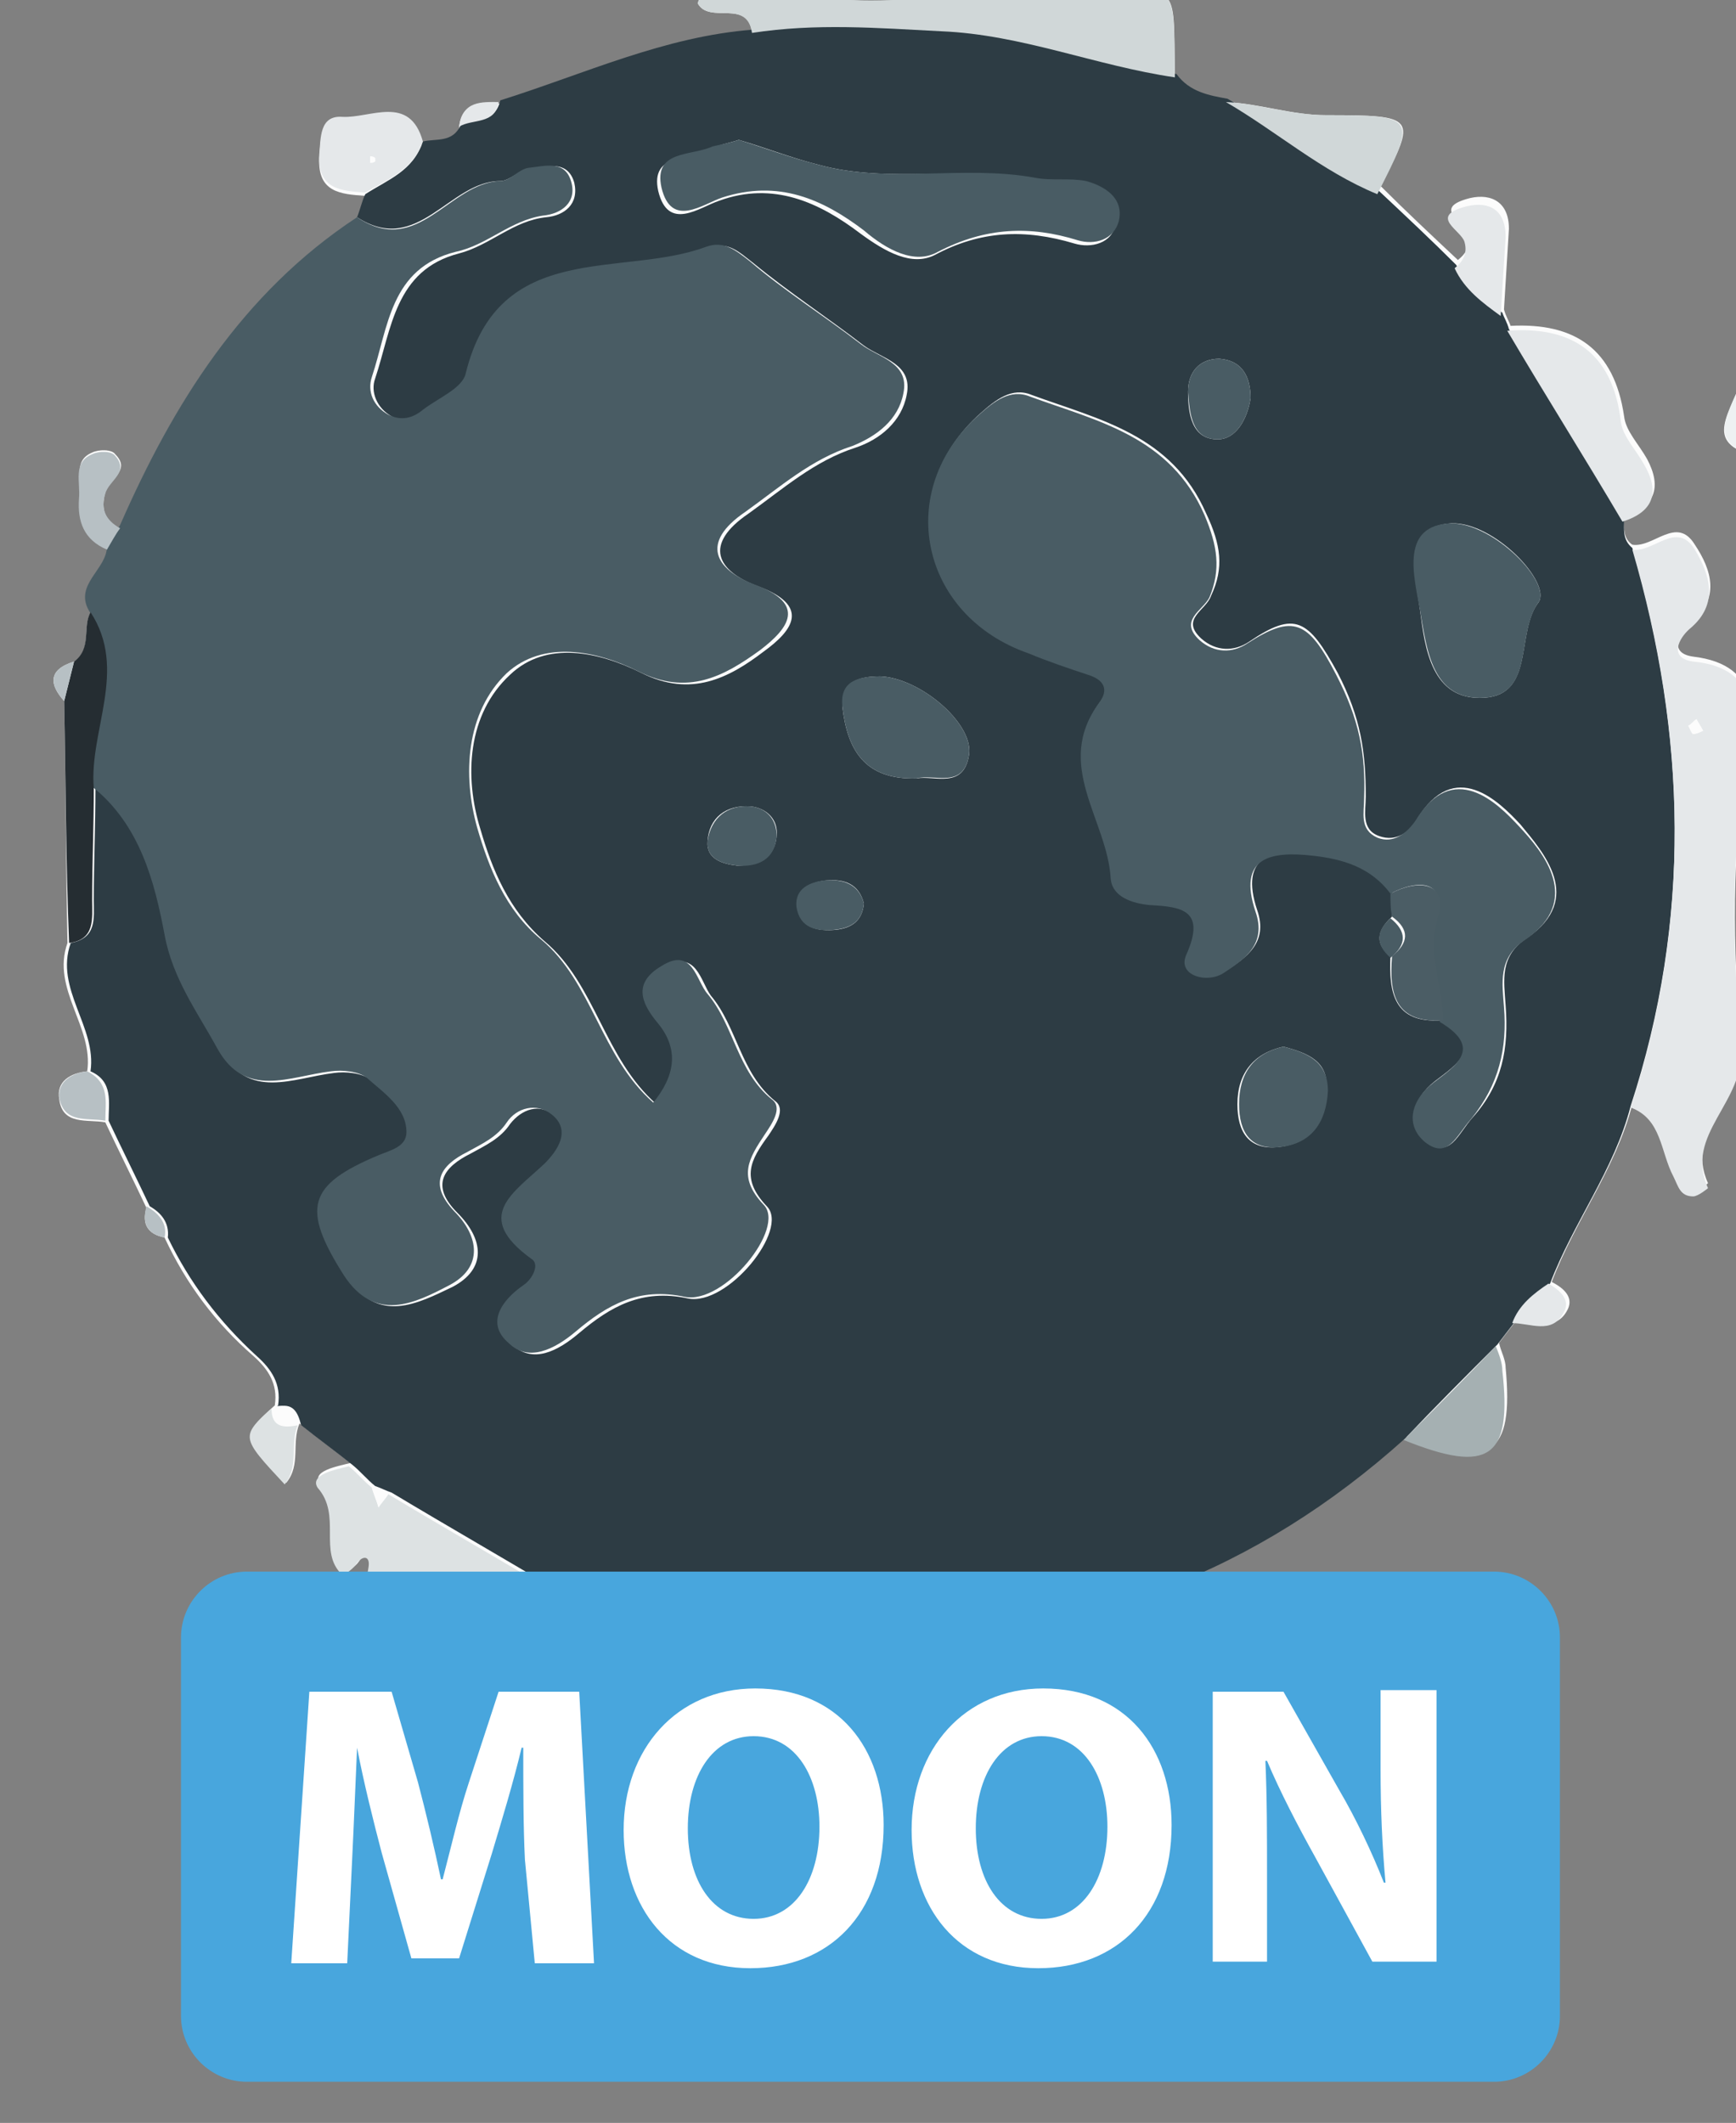 <?xml version="1.0" encoding="utf-8"?>
<!-- Generator: Adobe Illustrator 25.0.0, SVG Export Plug-In . SVG Version: 6.00 Build 0)  -->
<svg version="1.1" id="Layer_1" xmlns="http://www.w3.org/2000/svg" xmlns:xlink="http://www.w3.org/1999/xlink" x="0px" y="0px"
	 width="105.5px" height="129px" viewBox="0 0 105.5 129" style="enable-background:new 0 0 105.5 129;" xml:space="preserve">
<rect x="0" y="0" width="105.5" height="129" fill="#808080" stroke="none"/>
<style type="text/css">
	.st0{fill:#FCFCFC;}
	.st1{fill:#2D3C44;}
	.st2{fill:#495C64;}
	.st3{fill:#E5E8EA;}
	.st4{fill:#D0D7D8;}
	.st5{fill:#DDE2E3;}
	.st6{fill:#EEF1F2;}
	.st7{fill:#252D32;}
	.st8{fill:#A5B0B2;}
	.st9{fill:#B7C0C4;}
	.st10{fill:#4B5D65;}
	.st11{fill:#48A6DD;}
	.st12{fill:#FFFFFF;}
</style>
<g>
	<path class="st0" d="M3.9,42.6C4,47.5,4,52.4,4.1,57.3c-1,2.8,1.6,5.1,1.2,7.8c-1,0.1-1.9,0.6-1.7,1.7c0.2,1.6,1.7,1.2,2.8,1.4
		c0.8,1.7,1.7,3.5,2.5,5.2C8.6,74.4,9,75,10,75.2c1.3,2.8,3.1,5.2,5.4,7.2c0.9,0.8,1.5,1.7,1.3,3c-2,1.8-2,1.8,0.7,4.7
		c0.9-1.1,0.3-2.4,0.8-3.6c1,0.8,2.1,1.6,3.1,2.4c-0.8,0.2-2.5,0.5-1.8,1.3c1.5,1.7-0.1,3.9,1.5,5.3c0.1,0,0.6-0.3,0.8-0.6
		c0.4-0.6,0.9-0.7,0.8,0.1c-0.7,3.7,2.4,2.5,4,3.2c1.1,0.4,2.7-0.4,3.3,0.6c1,1.9,2.6,2.3,4.2,1.6c1.9-0.8-1.3-2.4,0.2-3.6
		c0.8,0,1.6-0.2,2.3,0.1c5.6,2.3,11.4,2.6,17.3,2.6c12.1-0.1,22.6-4.1,31.5-12.2c5.2,2.1,6.6,1.1,6.1-4.2c0-0.5-0.3-1-0.4-1.5
		c0.3-0.4,0.7-0.9,1-1.3c1.1,0,2.4,0.6,3.1-0.6c0.5-0.8-0.1-1.4-0.9-1.8c1.4-3.7,3.9-6.9,4.9-10.8c2,0.7,1.8,2.7,2.5,4.1
		c0.3,0.6,0.5,1.3,1.2,1.2c0.3,0,0.9-0.5,0.9-0.5c-1.5-3.3,2.3-5.2,2-8.6c-0.5-5.7-0.6-11.5,0.4-17.3c0.4-2.4,0.9-5.6-3.3-6.1
		c-1.5-0.2-0.9-1.4-0.2-2c1.9-1.5,1.3-3.3,0.3-4.8c-1.1-1.8-2.5,0.2-3.8,0c-0.6-0.4-0.5-1.1-0.5-1.7c1.9-0.6,2.3-1.8,1.4-3.5
		c-0.5-0.9-1.3-1.7-1.4-2.6c-0.6-4.1-3-5.7-6.9-5.5c-0.1-0.3-0.3-0.6-0.4-1c0.1-1.6,0.2-3.2,0.3-4.9c0-1.8-1.3-2.2-2.6-1.8
		c-2,0.6-0.1,1.4,0.1,2.1c0.2,0.7-0.1,1.2-0.6,1.6c-1.6-1.5-3.2-3-4.7-4.5C86.1,7.1,86.1,7,80.6,7c-2.1,0-4-0.7-6.1-0.8
		c-1.2-0.2-2.4-0.4-3.1-1.5c-0.1-6.2,0.4-5.1-5.4-5.4c-6.4-0.3-12.7,1.9-19-0.1c0.5-1.7,2.3-0.5,3.4-1.8c-3.4-0.5-6.6-1.5-8,2.8
		c0.7,1.3,3.1-0.3,3.3,1.8c-5.4,0.4-10.3,2.6-15.4,4.3c-1.1,0-2.3-0.1-2.4,1.5c-0.4,1.1-1.4,0.8-2.3,1c-0.8-3-3.2-1.4-4.8-1.5
		c-1.4-0.1-1.3,1.3-1.4,2.3c-0.1,2.1,1.3,2.2,2.8,2.3c-0.2,0.5-0.3,1-0.5,1.4c-7,4.6-11.2,11.4-14.4,18.9c-0.9-0.5-1.2-1.2-0.9-2.3
		c0.2-0.8,1.6-1.3,0.6-2.3c-0.2-0.3-1-0.3-1.4-0.1C4.4,28,5,29.2,4.9,30.2c-0.1,1.4,0.3,2.5,1.7,3.1c0,1.4-2,2.2-1.1,3.9
		c-0.5,1,0.1,2.3-1,3C2.9,40.7,3,41.6,3.9,42.6z"/>
	<path class="st0" d="M110.4,72.9c1.9-7.6,1.1-14.9,1.2-22.1c0-1.2,0.9-3.3-1.4-3.2c-1.9,0.1-1.6,2-1.6,3.4c0,5.3,0.3,10.6-0.2,15.9
		C108.1,69.3,108.6,70.9,110.4,72.9z"/>
	<path class="st0" d="M111.6,27.2C111.7,27.2,111.7,27.2,111.6,27.2c0-1.2,0.1-2.3,0-3.5c-0.1-1.6,0.5-3.5-2.2-3.6
		c-2.2-0.1-2.7,0.8-3.5,2.9c-1,2.6-2.5,4.1,1.5,4.9c0.2,0,0.3,1.4,0.3,2.2c-0.1,1.3,0.5,2.2,1.3,3.1c0.5,0.5,0.4,1.7,1.5,1.3
		c0.8-0.2,1.1-1.1,1.1-1.9C111.7,30.8,111.6,29,111.6,27.2z"/>
	<path class="st0" d="M37.6,109.7c0.5-2-2.1-0.8-3.4-1.4c-1.1,0.8-3.8-1-3.7,1.8"/>
	<path class="st0" d="M37.9,100.3c0.9,0.6,1.7,0.5,2.6,0.1C39.6,99.8,38.8,99.9,37.9,100.3z"/>
	<path class="st1" d="M25.7,8.6c0.8-0.2,1.8,0.1,2.3-1c0.8-0.4,2.1-0.1,2.4-1.5c5.1-1.6,10-3.9,15.4-4.3c3.8-0.6,7.6-0.3,11.5-0.1
		c4.9,0.3,9.4,2.2,14.2,2.8c0.8,1.1,2,1.3,3.1,1.5c3.1,1.8,5.8,4.2,9.2,5.6c1.6,1.5,3.2,3,4.7,4.5c0.6,1.3,1.7,2.1,2.8,2.9
		c0.1,0.3,0.3,0.6,0.4,1c2.3,3.9,4.7,7.7,7,11.6c0,0.6-0.1,1.2,0.5,1.7c3.3,11.3,3.6,22.6-0.1,33.9c-1,3.9-3.5,7.1-4.9,10.8
		c-1,0.6-1.8,1.3-2.2,2.4c-0.3,0.4-0.7,0.9-1,1.3c-1.9,1.9-3.8,3.8-5.6,5.7c-9,8.1-19.4,12.1-31.5,12.2c-5.9,0-11.8-0.3-17.3-2.6
		c-0.7-0.3-1.5,0-2.3-0.1c-3.5-2.1-7-4.1-10.5-6.2c-0.3-0.1-0.7-0.3-1-0.4c-0.5-0.4-0.9-0.9-1.4-1.3c-1-0.8-2.1-1.6-3.1-2.4l0,0
		c-0.2-0.8-0.5-1.4-1.5-1.1l0.1-0.1c0.2-1.3-0.4-2.2-1.3-3c-2.3-2.1-4.1-4.5-5.4-7.2c0.1-0.9-0.4-1.5-1.1-1.9
		c-0.8-1.7-1.7-3.5-2.5-5.2c0-1.1,0.3-2.4-1.1-3c0.4-2.7-2.2-5-1.2-7.8c1.6-0.3,1.4-1.5,1.4-2.6c0-2.3,0.1-4.5,0.1-6.8
		c2.9,2.3,3.7,5.8,4.4,9c0.5,2.7,2,4.7,3.2,6.9c1.7,3.1,4.4,1.7,6.9,1.4c0.7-0.1,1.7,0,2.2,0.4c1,0.9,2.4,1.7,2.4,3.3
		c0,0.9-1,1.1-1.7,1.4c-4.3,1.9-4.7,3.3-2.1,7.3c1.9,2.9,4.3,1.6,6.4,0.6c2.1-1.1,1.9-2.9,0.3-4.5c-1.7-1.7-0.8-2.8,0.8-3.6
		c0.9-0.5,1.8-0.9,2.4-1.8c0.7-0.9,1.8-1.3,2.7-0.5c1.3,1,0.3,2.4-0.4,3c-2,1.8-4.5,3.2-0.8,5.8c0.5,0.3,0.1,1.2-0.5,1.6
		c-1.3,0.9-2.3,2.2-0.9,3.5c1.3,1.2,2.8,0.4,4.1-0.7c1.9-1.6,3.8-2.7,6.6-2.1c2.4,0.5,6.2-4.2,4.8-5.6c-1.6-1.7-1-2.8,0.1-4.3
		c0.4-0.6,1.1-1.6,0.4-2.1c-2.1-1.7-2.3-4.5-3.9-6.4c-0.6-0.8-0.9-2.9-2.8-1.7c-1.7,1-1.2,2.2-0.2,3.5c1.3,1.6,1,3.3-0.3,4.8
		c-3.2-2.8-3.7-7.3-6.8-9.9c-2.2-1.9-3.2-4.4-3.9-6.8c-1-3.2-0.8-7,1.8-9.4c2.2-2.1,5.4-1.4,8-0.1c3,1.5,5.3,0.3,7.4-1.3
		c1.8-1.3,2.9-2.8-0.4-4c-2.4-0.9-3.3-2.5-0.5-4.4c2.1-1.5,4-3.2,6.5-4c1.5-0.5,2.8-1.6,3.1-3.2c0.4-1.9-1.5-2.2-2.6-3
		c-2.2-1.7-4.5-3.2-6.7-5c-0.9-0.7-1.6-1.4-2.7-0.9c-5.2,2-12.6-0.5-14.6,7.7c-0.2,0.9-1.7,1.5-2.6,2.2c-0.7,0.5-1.4,0.7-2.1,0.3
		c-0.9-0.5-1.3-1.5-1-2.3c1-3,1.2-6.6,5.1-7.6c1.9-0.5,3.3-2,5.3-2.2c1.1-0.1,2-0.8,1.7-2.1c-0.4-1.4-1.7-1-2.6-0.8
		C31.5,10.3,31,11,30.4,11c-3.1,0-5,4.6-8.7,2.2c0.2-0.5,0.3-1,0.5-1.4C23.6,10.9,25.1,10.4,25.7,8.6z M84.5,58.1
		c-0.1,2.2,0.2,4.1,3.1,3.9c2.7,1.6,0.9,2.7-0.4,3.7c-1.4,1.1-1.7,2.6-0.5,3.6c1.4,1.2,1.9-0.4,2.8-1.4c1.8-2,2.2-4.2,2-6.8
		c-0.1-1.5-0.4-3,1.3-4.1c3.5-2.4,1-5.2-0.4-6.9c-1.3-1.4-4-4.1-6.3-0.3c-0.4,0.7-1.2,1.4-2.3,1c-1.1-0.4-0.8-1.5-0.8-2.4
		c0-2.7-0.3-4.8-1.7-7.5c-1.8-3.3-2.6-3.8-5.4-1.9c-0.9,0.6-2,0.6-2.9-0.2c-1.3-1.2,0.3-1.7,0.6-2.6c0.8-1.7,0.6-3.1-0.3-5
		c-2.1-4.8-6.5-5.7-10.6-7.2c-1.2-0.5-2.2,0.3-3.1,1.1c-5.2,4.6-3.7,12.2,3,14.5c1.2,0.4,2.4,0.9,3.6,1.3c1,0.3,1.3,0.8,0.7,1.7
		c-2.8,3.8,0.5,7.1,0.7,10.7c0.1,1.1,1.3,1.5,2.4,1.6c1.9,0.1,3.3,0.3,2.2,3c-0.6,1.3,1.3,1.8,2.3,1.1c1.2-0.8,2.6-1.7,1.9-3.7
		c-1.1-3.3,0.9-3.8,3.5-3.4c1.8,0.2,3.5,0.7,4.7,2.3c0,0.5,0,1,0,1.5C83.6,56.6,83.6,57.4,84.5,58.1z M44.9,8.5
		c-0.6,0.2-1.3,0.3-1.8,0.6c-1.2,0.6-3.6,0.2-3.1,2.5c0.6,2.5,2.5,1,3.7,0.6c3.3-1.2,6.1,0.1,8.6,2c1.5,1.1,3.1,2,4.5,1.3
		c2.8-1.5,5.5-1.6,8.5-0.7c1,0.3,2.3,0,2.5-1.2c0.3-1.4-0.9-2.1-2-2.4c-1-0.3-2.1,0-3.1-0.2C58.5,10,54,11.2,49.7,10
		C48.1,9.6,46.6,9,44.9,8.5z M88.2,31.8c-3.1,0.2-2.2,3.1-1.9,5.3c0.3,2.3,0.7,5.5,3.9,5.3c3.1-0.2,1.9-4,3.3-5.8
		C94.3,35.4,90.8,31.7,88.2,31.8z M55.7,47.3c1.1-0.2,2.9,0.7,3.2-1.5c0.2-1.9-3-4.6-5.4-4.7c-1.3,0-2.4,0.3-2.3,1.9
		C51.5,45.5,52.5,47.4,55.7,47.3z M78,63.6c-1.8,0.4-2.8,1.6-2.8,3.5c0,1.7,0.7,2.8,2.5,2.6c1.9-0.2,2.8-1.5,2.9-3.4
		C80.8,64.5,79.5,64,78,63.6z M76,24.2c0-1.3-0.5-2.3-1.9-2.4c-1.2,0-1.9,0.8-1.9,2c0,1.3,0.2,2.9,1.8,2.9
		C75.1,26.7,75.8,25.5,76,24.2z M44.8,52.6c1.3,0,2.3-0.5,2.4-1.8c0.1-1-0.6-1.7-1.6-1.8c-1.5-0.1-2.5,0.7-2.6,2.1
		C42.9,52.2,43.9,52.5,44.8,52.6z M52.5,54.9c-0.3-1.2-1.2-1.5-2.3-1.4c-0.9,0.1-1.8,0.5-1.7,1.6c0.1,1.3,1.2,1.5,2.3,1.4
		C51.7,56.4,52.4,56,52.5,54.9z"/>
	<path class="st2" d="M21.7,13.2c3.7,2.5,5.6-2.1,8.7-2.2c0.6,0,1.1-0.7,1.7-0.8c1-0.1,2.2-0.5,2.6,0.8c0.4,1.3-0.6,2-1.7,2.1
		c-2,0.3-3.4,1.8-5.3,2.2c-4,1-4.1,4.6-5.1,7.6c-0.3,0.9,0.1,1.8,1,2.3c0.8,0.4,1.5,0.2,2.1-0.3c0.9-0.7,2.4-1.3,2.6-2.2
		c2-8.2,9.5-5.8,14.6-7.7c1.1-0.4,1.8,0.2,2.7,0.9c2.1,1.8,4.5,3.3,6.7,5c1,0.8,3,1.1,2.6,3c-0.3,1.6-1.6,2.6-3.1,3.2
		c-2.5,0.8-4.4,2.5-6.5,4c-2.8,1.9-1.8,3.5,0.5,4.4c3.3,1.2,2.1,2.7,0.4,4c-2.2,1.6-4.4,2.8-7.4,1.3c-2.6-1.3-5.8-1.9-8,0.1
		c-2.5,2.4-2.7,6.2-1.8,9.4c0.7,2.4,1.7,5,3.9,6.8c3.1,2.6,3.6,7.1,6.8,9.9c1.3-1.6,1.6-3.2,0.3-4.8c-1.1-1.3-1.5-2.5,0.2-3.5
		c1.9-1.2,2.1,0.9,2.8,1.7c1.6,1.9,1.8,4.7,3.9,6.4c0.7,0.5,0,1.5-0.4,2.1c-1,1.5-1.7,2.6-0.1,4.3c1.4,1.4-2.4,6.1-4.8,5.6
		c-2.8-0.6-4.7,0.5-6.6,2.1c-1.3,1.1-2.9,1.9-4.1,0.7c-1.4-1.2-0.4-2.6,0.9-3.5c0.6-0.4,1-1.3,0.5-1.6c-3.6-2.6-1.1-4,0.8-5.8
		c0.7-0.7,1.7-2,0.4-3c-0.9-0.7-2.1-0.4-2.7,0.5c-0.6,0.9-1.5,1.3-2.4,1.8c-1.6,0.8-2.4,1.9-0.8,3.6c1.5,1.5,1.8,3.4-0.3,4.5
		c-2.1,1.1-4.5,2.3-6.4-0.6c-2.6-4.1-2.2-5.5,2.1-7.3c0.7-0.3,1.7-0.5,1.7-1.4c0-1.5-1.4-2.4-2.4-3.3c-0.5-0.4-1.5-0.5-2.2-0.4
		c-2.5,0.3-5.2,1.7-6.9-1.4c-1.2-2.2-2.7-4.2-3.2-6.9c-0.6-3.2-1.5-6.7-4.4-9c-0.2-3.6,2.1-7.2-0.2-10.7c-0.9-1.6,1.1-2.5,1.1-3.9
		c0.3-0.4,0.5-0.8,0.8-1.3C10.5,24.6,14.7,17.8,21.7,13.2z"/>
	<path class="st3" d="M99.1,67.3c3.7-11.3,3.4-22.6,0.1-33.9c1.3,0.2,2.7-1.8,3.8,0c0.9,1.5,1.5,3.3-0.3,4.8c-0.7,0.6-1.3,1.8,0.2,2
		c4.2,0.4,3.7,3.7,3.3,6.1c-1.1,5.8-0.9,11.6-0.4,17.3c0.3,3.4-3.5,5.3-2,8.6c0,0-0.6,0.5-0.9,0.5c-0.8,0-0.9-0.6-1.2-1.2
		C100.9,70,101,68,99.1,67.3z M102.6,44.1c0.1,0.2,0.2,0.5,0.3,0.5c0.2,0,0.4-0.1,0.6-0.2c-0.1-0.2-0.3-0.5-0.4-0.7
		C103,43.9,102.8,44,102.6,44.1z"/>
	<path class="st4" d="M71.4,4.7C66.6,4,62.1,2.1,57.2,1.9c-3.9-0.2-7.6-0.5-11.5,0.1c-0.3-2.1-2.6-0.5-3.3-1.8
		c1.4-4.3,4.5-3.3,8-2.8c-1.1,1.3-2.9,0.1-3.4,1.8c6.3,2,12.7-0.3,19,0.1C71.7-0.5,71.3-1.5,71.4,4.7z"/>
	<path class="st5" d="M21.2,89.1c0.5,0.4,0.9,0.9,1.4,1.3c0.1,0.4,0.3,0.8,0.4,1.2c0.2-0.3,0.4-0.5,0.6-0.8c3.5,2.1,7,4.1,10.5,6.2
		c-1.5,1.2,1.7,2.8-0.2,3.6c-1.6,0.7-3.1,0.3-4.2-1.6c-0.6-1.1-2.2-0.2-3.3-0.6c-1.6-0.6-4.7,0.6-4-3.2c0.1-0.7-0.4-0.7-0.8-0.1
		c-0.2,0.3-0.7,0.6-0.8,0.6c-1.5-1.4,0-3.6-1.5-5.3C18.8,89.6,20.4,89.3,21.2,89.1z"/>
	<path class="st3" d="M110.4,72.9c-1.9-2-2.3-3.6-2-6c0.6-5.2,0.2-10.6,0.2-15.9c0-1.4-0.3-3.3,1.6-3.4c2.3-0.1,1.4,2,1.4,3.2
		C111.5,58,112.4,65.2,110.4,72.9z"/>
	<path class="st6" d="M111.6,27.2c0,1.8,0,3.6,0,5.4c0,0.8-0.3,1.6-1.1,1.9c-1.1,0.3-1-0.8-1.5-1.3c-0.8-0.9-1.4-1.8-1.3-3.1
		c0-0.7-0.1-2.1-0.3-2.2c-3.9-0.8-2.5-2.4-1.5-4.9c0.8-2.1,1.3-2.9,3.5-2.9c2.7,0.1,2.1,2,2.2,3.6C111.7,24.9,111.7,26,111.6,27.2
		C111.7,27.2,111.7,27.2,111.6,27.2z"/>
	<path class="st3" d="M98.6,31.7c-2.3-3.9-4.7-7.7-7-11.6c3.9-0.3,6.4,1.3,6.9,5.5c0.1,0.9,0.9,1.7,1.4,2.6
		C100.9,29.9,100.5,31.1,98.6,31.7z"/>
	<path class="st7" d="M5.5,37.2c2.3,3.5-0.1,7.2,0.2,10.7c0,2.3-0.1,4.5-0.1,6.8c0,1.1,0.2,2.4-1.4,2.6C4,52.4,4,47.5,3.9,42.6
		c0.2-0.8,0.4-1.6,0.6-2.4C5.6,39.4,5,38.1,5.5,37.2z"/>
	<path class="st4" d="M83.7,11.8c-3.4-1.4-6.1-3.8-9.2-5.6c2,0.1,4,0.8,6.1,0.8C86.1,7,86.1,7.1,83.7,11.8z"/>
	<path class="st3" d="M30.5,110.1c-0.1-2.8,2.6-1,3.7-1.8c1.4,0.6,3.9-0.6,3.4,1.4"/>
	<path class="st8" d="M85.3,87.5c1.9-1.9,3.8-3.8,5.6-5.7c0.2,0.5,0.4,1,0.4,1.5C91.9,88.6,90.5,89.6,85.3,87.5z"/>
	<path class="st3" d="M25.7,8.6c-0.6,1.7-2.1,2.3-3.5,3.1c-1.5-0.1-2.9-0.2-2.8-2.3c0.1-1,0-2.4,1.4-2.3C22.5,7.2,24.9,5.7,25.7,8.6
		z M22.8,9.6c-0.1,0-0.2-0.1-0.3-0.1c0,0.1,0,0.3,0,0.4c0.1,0,0.2,0,0.3-0.1C22.8,9.8,22.8,9.7,22.8,9.6z"/>
	<path class="st3" d="M91.2,19.2c-1.1-0.8-2.2-1.6-2.8-2.9c0.5-0.4,0.8-0.9,0.6-1.6c-0.2-0.7-2.1-1.5-0.1-2.1
		c1.3-0.4,2.6-0.1,2.6,1.8C91.4,15.9,91.3,17.5,91.2,19.2z"/>
	<path class="st9" d="M7.3,32.1c-0.3,0.4-0.5,0.8-0.8,1.3c-1.4-0.6-1.8-1.7-1.7-3.1c0.1-1-0.4-2.2,0.8-2.7c0.4-0.2,1.2-0.2,1.4,0.1
		c0.9,1-0.4,1.5-0.6,2.3C6.1,30.9,6.4,31.6,7.3,32.1z"/>
	<path class="st5" d="M18.1,86.6c-0.5,1.1,0.1,2.5-0.8,3.6c-2.7-2.9-2.7-2.9-0.7-4.7c0,0-0.1,0.1-0.1,0.1
		C16.5,86.7,17.2,86.8,18.1,86.6L18.1,86.6z"/>
	<path class="st9" d="M5.3,65.1c1.4,0.7,1.1,1.9,1.1,3c-1.1-0.2-2.5,0.2-2.8-1.4C3.5,65.7,4.4,65.2,5.3,65.1z"/>
	<path class="st3" d="M91.9,80.4c0.4-1.1,1.3-1.8,2.2-2.4c0.7,0.4,1.4,1,0.9,1.8C94.3,81.1,93,80.4,91.9,80.4z"/>
	<path class="st9" d="M4.5,40.2c-0.2,0.8-0.4,1.6-0.6,2.4C3,41.6,2.9,40.7,4.5,40.2z"/>
	<path class="st5" d="M37.9,100.3c0.9-0.4,1.7-0.5,2.6,0.1C39.6,100.8,38.8,100.9,37.9,100.3z"/>
	<path class="st3" d="M30.3,6.2c-0.2,1.4-1.6,1-2.4,1.5C28.1,6.1,29.3,6.2,30.3,6.2z"/>
	<path class="st9" d="M8.9,73.3c0.7,0.4,1.3,1,1.1,1.9C9,75,8.6,74.4,8.9,73.3z"/>
	<path class="st2" d="M84.5,54.3c-1.2-1.6-2.9-2.1-4.7-2.3c-2.6-0.3-4.6,0.1-3.5,3.4c0.7,2-0.7,2.9-1.9,3.7c-1,0.7-2.9,0.2-2.3-1.1
		c1.2-2.7-0.3-2.9-2.2-3c-1.1-0.1-2.3-0.5-2.4-1.6c-0.2-3.6-3.5-6.9-0.7-10.7c0.6-0.8,0.3-1.4-0.7-1.7c-1.2-0.4-2.4-0.8-3.6-1.3
		c-6.6-2.3-8.2-9.9-3-14.5c0.9-0.8,1.9-1.6,3.1-1.1c4.1,1.5,8.5,2.4,10.6,7.2c0.8,1.9,1,3.3,0.3,5c-0.4,0.8-1.9,1.4-0.6,2.6
		c0.9,0.8,2,0.8,2.9,0.2c2.8-1.8,3.7-1.4,5.4,1.9c1.4,2.7,1.8,4.8,1.7,7.5c0,0.9-0.3,1.9,0.8,2.4c1,0.4,1.8-0.3,2.3-1
		c2.3-3.8,5-1.1,6.3,0.3c1.5,1.6,3.9,4.5,0.4,6.9c-1.7,1.1-1.4,2.7-1.3,4.1c0.2,2.5-0.3,4.7-2,6.8c-0.9,1-1.4,2.5-2.8,1.4
		c-1.2-1-0.9-2.5,0.5-3.6c1.3-1,3.1-2.1,0.4-3.7c0.1-2.1-1-4-0.3-6.3C88,53.5,86.2,53.4,84.5,54.3z"/>
	<path class="st2" d="M44.9,8.5c1.6,0.5,3.2,1.1,4.8,1.5c4.3,1.2,8.8,0,13.2,0.8c1,0.2,2.1,0,3.1,0.2c1.1,0.3,2.3,1,2,2.4
		c-0.3,1.2-1.5,1.5-2.5,1.2c-2.9-0.9-5.6-0.8-8.5,0.7c-1.4,0.8-3.1-0.1-4.5-1.3c-2.5-1.9-5.2-3.1-8.6-2c-1.2,0.4-3.1,1.9-3.7-0.6
		c-0.5-2.3,1.8-1.9,3.1-2.5C43.7,8.8,44.3,8.7,44.9,8.5z"/>
	<path class="st2" d="M88.2,31.8c2.6,0,6.1,3.6,5.3,4.8c-1.4,1.9-0.2,5.6-3.3,5.8c-3.2,0.2-3.5-3-3.9-5.3
		C85.9,34.9,85.1,31.9,88.2,31.8z"/>
	<path class="st2" d="M55.7,47.3c-3.2,0.1-4.2-1.8-4.5-4.3c-0.2-1.6,0.9-1.9,2.3-1.9c2.4,0.1,5.6,2.8,5.4,4.7
		C58.6,48,56.8,47,55.7,47.3z"/>
	<path class="st2" d="M78,63.6c1.5,0.4,2.7,0.9,2.7,2.7c-0.1,1.9-1,3.2-2.9,3.4c-1.8,0.2-2.5-0.9-2.5-2.6C75.3,65.2,76.2,64,78,63.6
		z"/>
	<path class="st10" d="M84.5,54.3c1.7-0.9,3.5-0.7,2.9,1.4c-0.7,2.3,0.3,4.2,0.3,6.3c-2.9,0.2-3.3-1.6-3.1-3.9c1-0.8,1.1-1.6,0-2.4
		C84.5,55.3,84.5,54.8,84.5,54.3z"/>
	<path class="st2" d="M76,24.2c-0.2,1.3-0.9,2.5-2,2.5c-1.6,0-1.7-1.6-1.8-2.9c0-1.2,0.7-2,1.9-2C75.5,21.9,76,22.9,76,24.2z"/>
	<path class="st2" d="M44.8,52.6c-0.9-0.1-1.9-0.4-1.8-1.5c0.2-1.4,1.2-2.2,2.6-2.1c1,0.1,1.6,0.8,1.6,1.8
		C47.1,52.2,46.1,52.7,44.8,52.6z"/>
	<path class="st2" d="M52.5,54.9c-0.1,1.1-0.8,1.5-1.8,1.6c-1.1,0.1-2.1-0.1-2.3-1.4c-0.1-1.1,0.8-1.5,1.7-1.6
		C51.2,53.4,52.2,53.7,52.5,54.9z"/>
	<path class="st2" d="M84.5,55.8c1,0.8,1,1.6,0,2.4C83.6,57.4,83.6,56.6,84.5,55.8z"/>
	<path class="st0" d="M23.6,90.8c-0.2,0.3-0.4,0.5-0.6,0.8c-0.1-0.4-0.3-0.8-0.4-1.2C23,90.5,23.3,90.6,23.6,90.8z"/>
	<path class="st0" d="M18.1,86.6c-0.9,0.1-1.6,0-1.5-1.1C17.6,85.2,17.9,85.9,18.1,86.6z"/>
	<path class="st0" d="M102.6,44.1c0.2-0.1,0.3-0.3,0.5-0.4c0.1,0.2,0.3,0.5,0.4,0.7c-0.2,0.1-0.4,0.2-0.6,0.2
		C102.8,44.6,102.8,44.3,102.6,44.1z"/>
	<path class="st0" d="M22.8,9.6c0,0.1,0,0.2,0,0.2c-0.1,0.1-0.2,0-0.3,0.1c0-0.1,0-0.3,0-0.4C22.6,9.5,22.7,9.5,22.8,9.6z"/>
</g>
<g>
	<path class="st11" d="M90.8,126.5H15c-2.2,0-4-1.8-4-4v-23c0-2.2,1.8-4,4-4h75.8c2.2,0,4,1.8,4,4v23
		C94.8,124.7,93,126.5,90.8,126.5z"/>
	<g>
		<path class="st12" d="M31.9,113c-0.1-2-0.1-4.4-0.1-6.8h-0.1c-0.5,2.1-1.2,4.4-1.8,6.4l-2,6.4H25l-1.8-6.4
			c-0.5-1.9-1.1-4.3-1.5-6.4l0,0c-0.1,2.2-0.2,4.8-0.3,6.8l-0.3,6.3h-3.4l1.1-16.5h5l1.6,5.5c0.5,1.9,1,4,1.4,5.9h0.1
			c0.5-1.9,1-4.1,1.6-5.9l1.8-5.5h4.9l0.9,16.5h-3.6L31.9,113z"/>
		<path class="st12" d="M53.7,110.9c0,5.4-3.3,8.7-8.1,8.7c-4.9,0-7.7-3.7-7.7-8.4c0-4.9,3.2-8.6,8-8.6
			C51,102.6,53.7,106.3,53.7,110.9z M41.8,111.1c0,3.2,1.5,5.5,4,5.5s4-2.4,4-5.6c0-3-1.4-5.5-4-5.5
			C43.3,105.5,41.8,107.9,41.8,111.1z"/>
		<path class="st12" d="M71.2,110.9c0,5.4-3.3,8.7-8.1,8.7c-4.9,0-7.7-3.7-7.7-8.4c0-4.9,3.2-8.6,8-8.6
			C68.5,102.6,71.2,106.3,71.2,110.9z M59.3,111.1c0,3.2,1.5,5.5,4,5.5c2.5,0,4-2.4,4-5.6c0-3-1.4-5.5-4-5.5
			C60.8,105.5,59.3,107.9,59.3,111.1z"/>
		<path class="st12" d="M73.7,119.3v-16.5H78l3.4,6c1,1.7,2,3.8,2.7,5.6h0.1c-0.2-2.2-0.3-4.4-0.3-6.9v-4.8h3.4v16.5h-3.9l-3.5-6.4
			c-1-1.8-2.1-3.9-2.9-5.8h-0.1c0.1,2.2,0.1,4.5,0.1,7.2v5h-3.3C73.7,119.2,73.7,119.3,73.7,119.3z"/>
	</g>
</g>
</svg>

